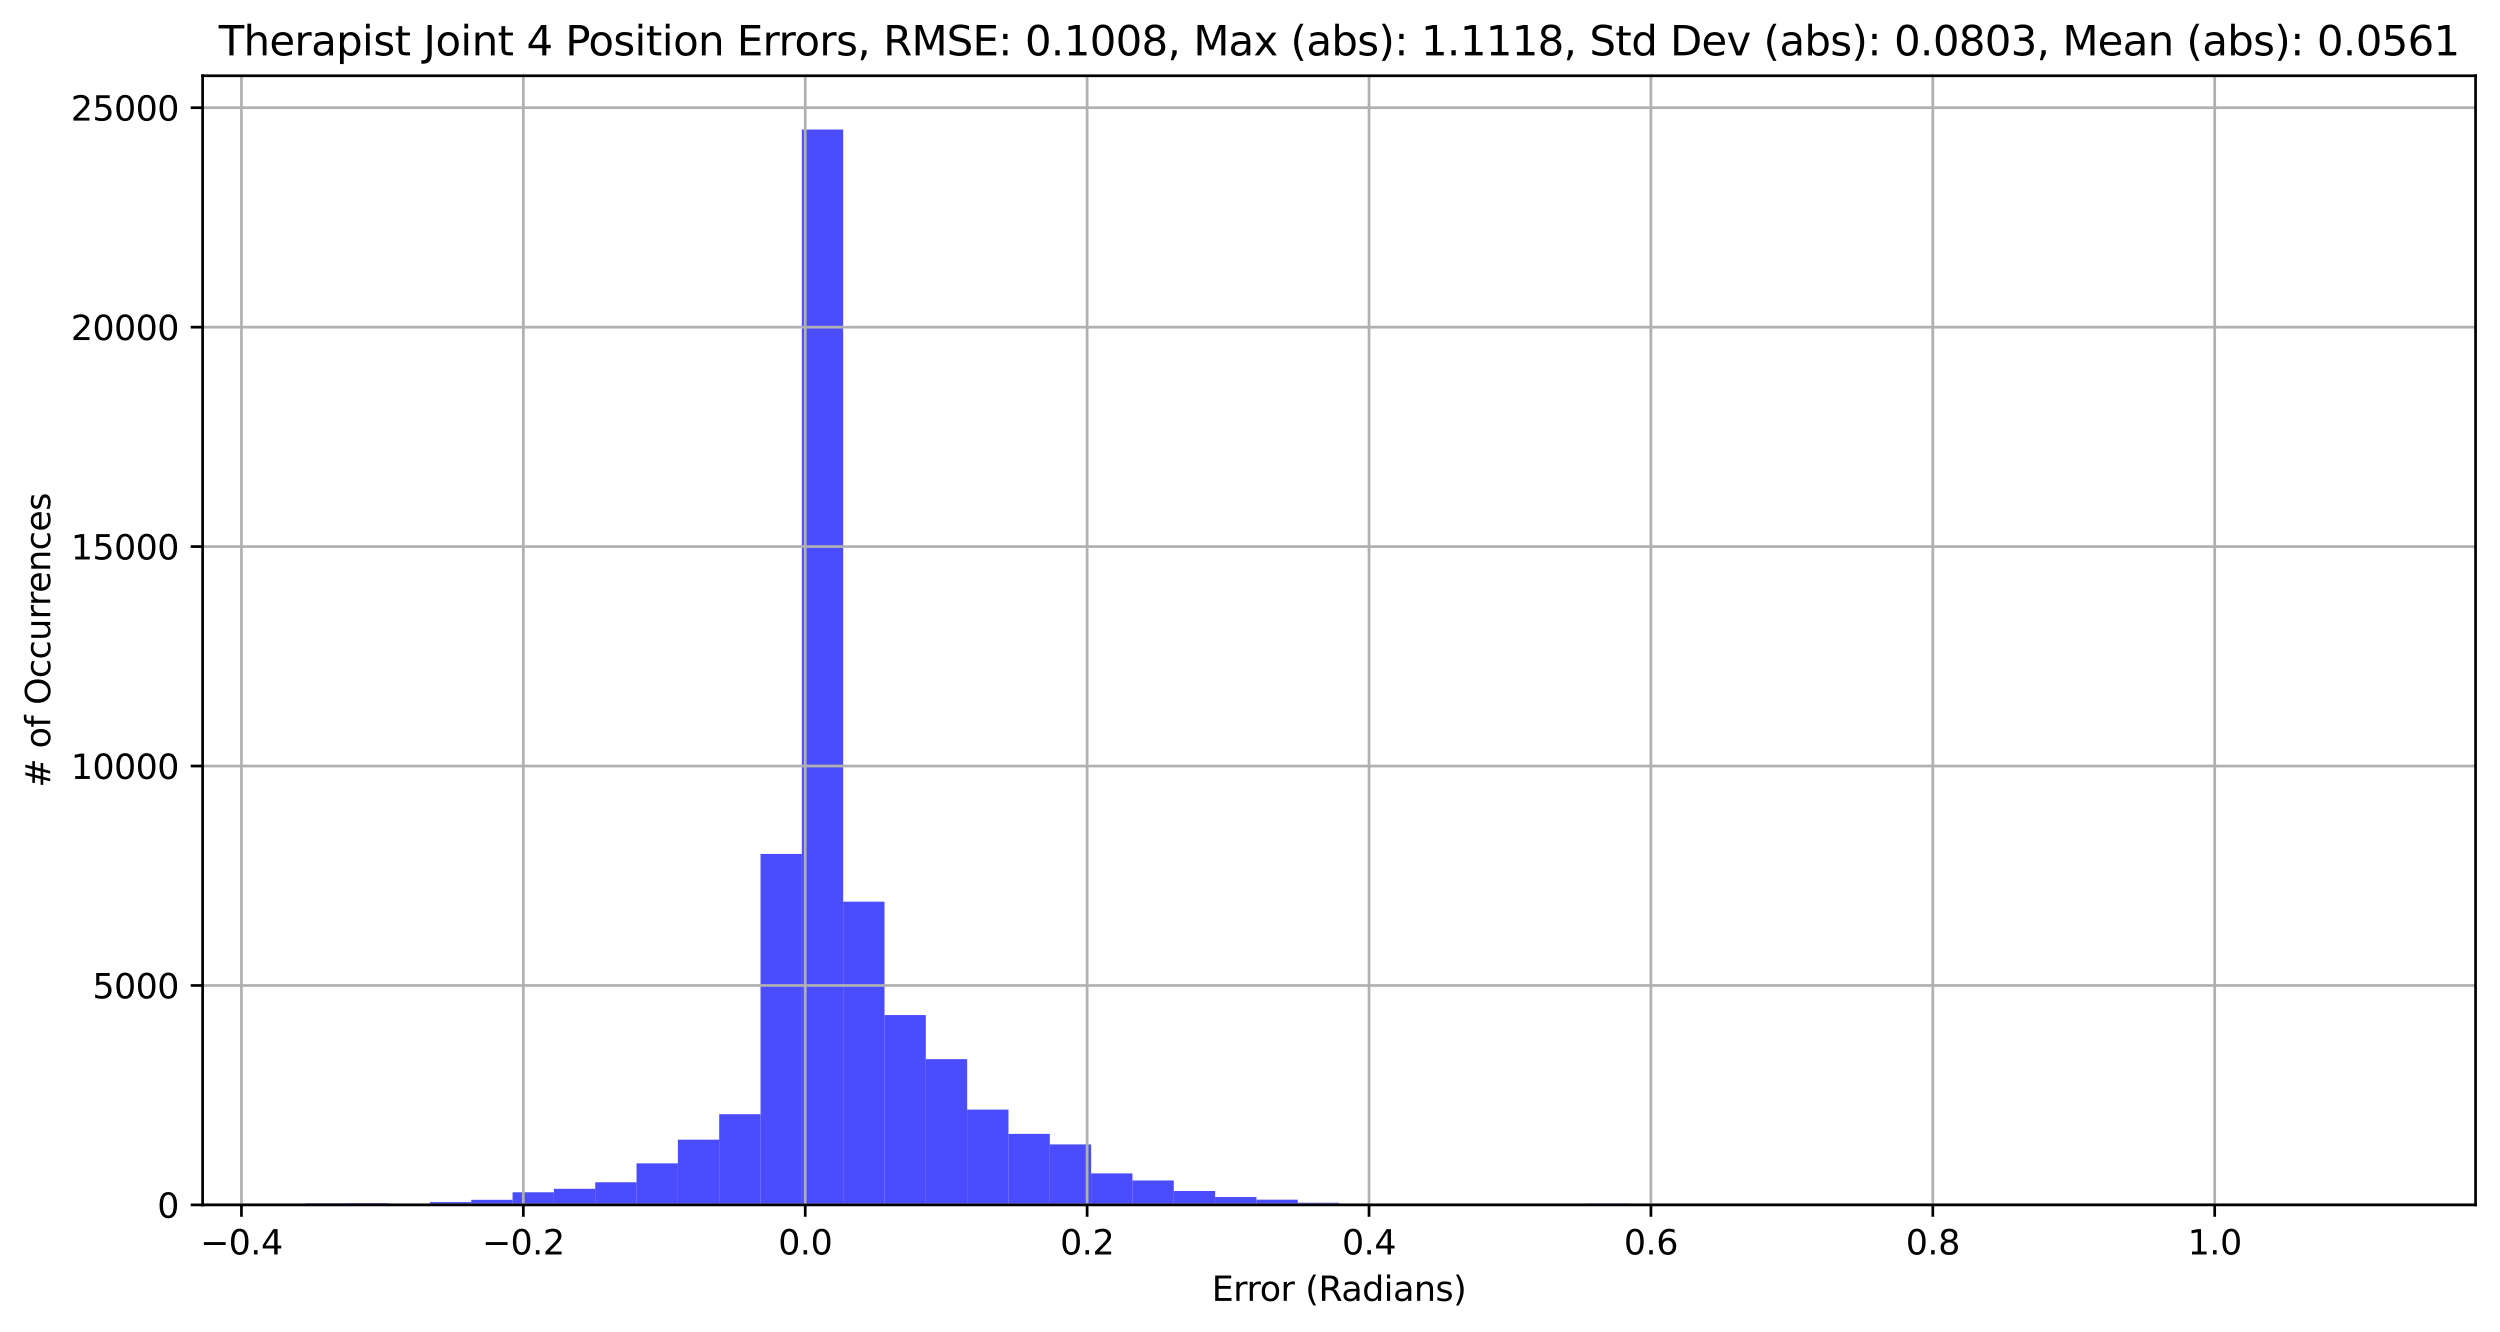 <?xml version="1.0" encoding="utf-8" standalone="no"?>
<!DOCTYPE svg PUBLIC "-//W3C//DTD SVG 1.1//EN"
  "http://www.w3.org/Graphics/SVG/1.1/DTD/svg11.dtd">
<svg xmlns:xlink="http://www.w3.org/1999/xlink" width="736.491pt" height="392.514pt" viewBox="0 0 736.491 392.514" xmlns="http://www.w3.org/2000/svg" version="1.1">
 <defs>
  <style type="text/css">*{stroke-linejoin: round; stroke-linecap: butt}</style>
 </defs>
 <g id="figure_1">
  <g id="patch_1">
   <path d="M 0 392.514 
L 736.491 392.514 
L 736.491 0 
L 0 0 
L 0 392.514 
z
" style="fill: none"/>
  </g>
  <g id="axes_1">
   <g id="patch_2">
    <path d="M 59.691 354.958 
L 729.291 354.958 
L 729.291 22.318 
L 59.691 22.318 
L 59.691 354.958 
z
" style="fill: none"/>
   </g>
   <g id="patch_3">
    <path d="M 90.127 354.958 
L 102.302 354.958 
L 102.302 354.467 
L 90.127 354.467 
z
" clip-path="url(#pf0b880767b)" style="fill: #0000ff; opacity: 0.7"/>
   </g>
   <g id="patch_4">
    <path d="M 102.302 354.958 
L 114.476 354.958 
L 114.476 354.402 
L 102.302 354.402 
z
" clip-path="url(#pf0b880767b)" style="fill: #0000ff; opacity: 0.7"/>
   </g>
   <g id="patch_5">
    <path d="M 114.476 354.958 
L 126.651 354.958 
L 126.651 354.725 
L 114.476 354.725 
z
" clip-path="url(#pf0b880767b)" style="fill: #0000ff; opacity: 0.7"/>
   </g>
   <g id="patch_6">
    <path d="M 126.651 354.958 
L 138.825 354.958 
L 138.825 354.118 
L 126.651 354.118 
z
" clip-path="url(#pf0b880767b)" style="fill: #0000ff; opacity: 0.7"/>
   </g>
   <g id="patch_7">
    <path d="M 138.825 354.958 
L 151 354.958 
L 151 353.458 
L 138.825 353.458 
z
" clip-path="url(#pf0b880767b)" style="fill: #0000ff; opacity: 0.7"/>
   </g>
   <g id="patch_8">
    <path d="M 151 354.958 
L 163.174 354.958 
L 163.174 351.235 
L 151 351.235 
z
" clip-path="url(#pf0b880767b)" style="fill: #0000ff; opacity: 0.7"/>
   </g>
   <g id="patch_9">
    <path d="M 163.174 354.958 
L 175.349 354.958 
L 175.349 350.226 
L 163.174 350.226 
z
" clip-path="url(#pf0b880767b)" style="fill: #0000ff; opacity: 0.7"/>
   </g>
   <g id="patch_10">
    <path d="M 175.349 354.958 
L 187.523 354.958 
L 187.523 348.287 
L 175.349 348.287 
z
" clip-path="url(#pf0b880767b)" style="fill: #0000ff; opacity: 0.7"/>
   </g>
   <g id="patch_11">
    <path d="M 187.523 354.958 
L 199.698 354.958 
L 199.698 342.714 
L 187.523 342.714 
z
" clip-path="url(#pf0b880767b)" style="fill: #0000ff; opacity: 0.7"/>
   </g>
   <g id="patch_12">
    <path d="M 199.698 354.958 
L 211.872 354.958 
L 211.872 335.733 
L 199.698 335.733 
z
" clip-path="url(#pf0b880767b)" style="fill: #0000ff; opacity: 0.7"/>
   </g>
   <g id="patch_13">
    <path d="M 211.872 354.958 
L 224.047 354.958 
L 224.047 328.247 
L 211.872 328.247 
z
" clip-path="url(#pf0b880767b)" style="fill: #0000ff; opacity: 0.7"/>
   </g>
   <g id="patch_14">
    <path d="M 224.047 354.958 
L 236.222 354.958 
L 236.222 251.565 
L 224.047 251.565 
z
" clip-path="url(#pf0b880767b)" style="fill: #0000ff; opacity: 0.7"/>
   </g>
   <g id="patch_15">
    <path d="M 236.222 354.958 
L 248.396 354.958 
L 248.396 38.158 
L 236.222 38.158 
z
" clip-path="url(#pf0b880767b)" style="fill: #0000ff; opacity: 0.7"/>
   </g>
   <g id="patch_16">
    <path d="M 248.396 354.958 
L 260.571 354.958 
L 260.571 265.619 
L 248.396 265.619 
z
" clip-path="url(#pf0b880767b)" style="fill: #0000ff; opacity: 0.7"/>
   </g>
   <g id="patch_17">
    <path d="M 260.571 354.958 
L 272.745 354.958 
L 272.745 299.04 
L 260.571 299.04 
z
" clip-path="url(#pf0b880767b)" style="fill: #0000ff; opacity: 0.7"/>
   </g>
   <g id="patch_18">
    <path d="M 272.745 354.958 
L 284.92 354.958 
L 284.92 312.021 
L 272.745 312.021 
z
" clip-path="url(#pf0b880767b)" style="fill: #0000ff; opacity: 0.7"/>
   </g>
   <g id="patch_19">
    <path d="M 284.92 354.958 
L 297.094 354.958 
L 297.094 326.876 
L 284.92 326.876 
z
" clip-path="url(#pf0b880767b)" style="fill: #0000ff; opacity: 0.7"/>
   </g>
   <g id="patch_20">
    <path d="M 297.094 354.958 
L 309.269 354.958 
L 309.269 334.026 
L 297.094 334.026 
z
" clip-path="url(#pf0b880767b)" style="fill: #0000ff; opacity: 0.7"/>
   </g>
   <g id="patch_21">
    <path d="M 309.269 354.958 
L 321.443 354.958 
L 321.443 337.129 
L 309.269 337.129 
z
" clip-path="url(#pf0b880767b)" style="fill: #0000ff; opacity: 0.7"/>
   </g>
   <g id="patch_22">
    <path d="M 321.443 354.958 
L 333.618 354.958 
L 333.618 345.675 
L 321.443 345.675 
z
" clip-path="url(#pf0b880767b)" style="fill: #0000ff; opacity: 0.7"/>
   </g>
   <g id="patch_23">
    <path d="M 333.618 354.958 
L 345.792 354.958 
L 345.792 347.757 
L 333.618 347.757 
z
" clip-path="url(#pf0b880767b)" style="fill: #0000ff; opacity: 0.7"/>
   </g>
   <g id="patch_24">
    <path d="M 345.792 354.958 
L 357.967 354.958 
L 357.967 350.86 
L 345.792 350.86 
z
" clip-path="url(#pf0b880767b)" style="fill: #0000ff; opacity: 0.7"/>
   </g>
   <g id="patch_25">
    <path d="M 357.967 354.958 
L 370.142 354.958 
L 370.142 352.644 
L 357.967 352.644 
z
" clip-path="url(#pf0b880767b)" style="fill: #0000ff; opacity: 0.7"/>
   </g>
   <g id="patch_26">
    <path d="M 370.142 354.958 
L 382.316 354.958 
L 382.316 353.42 
L 370.142 353.42 
z
" clip-path="url(#pf0b880767b)" style="fill: #0000ff; opacity: 0.7"/>
   </g>
   <g id="patch_27">
    <path d="M 382.316 354.958 
L 394.491 354.958 
L 394.491 354.325 
L 382.316 354.325 
z
" clip-path="url(#pf0b880767b)" style="fill: #0000ff; opacity: 0.7"/>
   </g>
   <g id="patch_28">
    <path d="M 394.491 354.958 
L 406.665 354.958 
L 406.665 354.712 
L 394.491 354.712 
z
" clip-path="url(#pf0b880767b)" style="fill: #0000ff; opacity: 0.7"/>
   </g>
   <g id="patch_29">
    <path d="M 406.665 354.958 
L 418.84 354.958 
L 418.84 354.725 
L 406.665 354.725 
z
" clip-path="url(#pf0b880767b)" style="fill: #0000ff; opacity: 0.7"/>
   </g>
   <g id="patch_30">
    <path d="M 418.84 354.958 
L 431.014 354.958 
L 431.014 354.751 
L 418.84 354.751 
z
" clip-path="url(#pf0b880767b)" style="fill: #0000ff; opacity: 0.7"/>
   </g>
   <g id="patch_31">
    <path d="M 431.014 354.958 
L 443.189 354.958 
L 443.189 354.738 
L 431.014 354.738 
z
" clip-path="url(#pf0b880767b)" style="fill: #0000ff; opacity: 0.7"/>
   </g>
   <g id="patch_32">
    <path d="M 443.189 354.958 
L 455.363 354.958 
L 455.363 354.738 
L 443.189 354.738 
z
" clip-path="url(#pf0b880767b)" style="fill: #0000ff; opacity: 0.7"/>
   </g>
   <g id="patch_33">
    <path d="M 455.363 354.958 
L 467.538 354.958 
L 467.538 354.803 
L 455.363 354.803 
z
" clip-path="url(#pf0b880767b)" style="fill: #0000ff; opacity: 0.7"/>
   </g>
   <g id="patch_34">
    <path d="M 467.538 354.958 
L 479.712 354.958 
L 479.712 354.57 
L 467.538 354.57 
z
" clip-path="url(#pf0b880767b)" style="fill: #0000ff; opacity: 0.7"/>
   </g>
   <g id="patch_35">
    <path d="M 479.712 354.958 
L 491.887 354.958 
L 491.887 354.829 
L 479.712 354.829 
z
" clip-path="url(#pf0b880767b)" style="fill: #0000ff; opacity: 0.7"/>
   </g>
   <g id="patch_36">
    <path d="M 491.887 354.958 
L 504.062 354.958 
L 504.062 354.829 
L 491.887 354.829 
z
" clip-path="url(#pf0b880767b)" style="fill: #0000ff; opacity: 0.7"/>
   </g>
   <g id="patch_37">
    <path d="M 504.062 354.958 
L 516.236 354.958 
L 516.236 354.842 
L 504.062 354.842 
z
" clip-path="url(#pf0b880767b)" style="fill: #0000ff; opacity: 0.7"/>
   </g>
   <g id="patch_38">
    <path d="M 516.236 354.958 
L 528.411 354.958 
L 528.411 354.829 
L 516.236 354.829 
z
" clip-path="url(#pf0b880767b)" style="fill: #0000ff; opacity: 0.7"/>
   </g>
   <g id="patch_39">
    <path d="M 528.411 354.958 
L 540.585 354.958 
L 540.585 354.7 
L 528.411 354.7 
z
" clip-path="url(#pf0b880767b)" style="fill: #0000ff; opacity: 0.7"/>
   </g>
   <g id="patch_40">
    <path d="M 540.585 354.958 
L 552.76 354.958 
L 552.76 354.777 
L 540.585 354.777 
z
" clip-path="url(#pf0b880767b)" style="fill: #0000ff; opacity: 0.7"/>
   </g>
   <g id="patch_41">
    <path d="M 552.76 354.958 
L 564.934 354.958 
L 564.934 354.855 
L 552.76 354.855 
z
" clip-path="url(#pf0b880767b)" style="fill: #0000ff; opacity: 0.7"/>
   </g>
   <g id="patch_42">
    <path d="M 564.934 354.958 
L 577.109 354.958 
L 577.109 354.79 
L 564.934 354.79 
z
" clip-path="url(#pf0b880767b)" style="fill: #0000ff; opacity: 0.7"/>
   </g>
   <g id="patch_43">
    <path d="M 577.109 354.958 
L 589.283 354.958 
L 589.283 354.842 
L 577.109 354.842 
z
" clip-path="url(#pf0b880767b)" style="fill: #0000ff; opacity: 0.7"/>
   </g>
   <g id="patch_44">
    <path d="M 589.283 354.958 
L 601.458 354.958 
L 601.458 354.816 
L 589.283 354.816 
z
" clip-path="url(#pf0b880767b)" style="fill: #0000ff; opacity: 0.7"/>
   </g>
   <g id="patch_45">
    <path d="M 601.458 354.958 
L 613.632 354.958 
L 613.632 354.79 
L 601.458 354.79 
z
" clip-path="url(#pf0b880767b)" style="fill: #0000ff; opacity: 0.7"/>
   </g>
   <g id="patch_46">
    <path d="M 613.632 354.958 
L 625.807 354.958 
L 625.807 354.79 
L 613.632 354.79 
z
" clip-path="url(#pf0b880767b)" style="fill: #0000ff; opacity: 0.7"/>
   </g>
   <g id="patch_47">
    <path d="M 625.807 354.958 
L 637.982 354.958 
L 637.982 354.777 
L 625.807 354.777 
z
" clip-path="url(#pf0b880767b)" style="fill: #0000ff; opacity: 0.7"/>
   </g>
   <g id="patch_48">
    <path d="M 637.982 354.958 
L 650.156 354.958 
L 650.156 354.751 
L 637.982 354.751 
z
" clip-path="url(#pf0b880767b)" style="fill: #0000ff; opacity: 0.7"/>
   </g>
   <g id="patch_49">
    <path d="M 650.156 354.958 
L 662.331 354.958 
L 662.331 354.906 
L 650.156 354.906 
z
" clip-path="url(#pf0b880767b)" style="fill: #0000ff; opacity: 0.7"/>
   </g>
   <g id="patch_50">
    <path d="M 662.331 354.958 
L 674.505 354.958 
L 674.505 354.868 
L 662.331 354.868 
z
" clip-path="url(#pf0b880767b)" style="fill: #0000ff; opacity: 0.7"/>
   </g>
   <g id="patch_51">
    <path d="M 674.505 354.958 
L 686.68 354.958 
L 686.68 354.842 
L 674.505 354.842 
z
" clip-path="url(#pf0b880767b)" style="fill: #0000ff; opacity: 0.7"/>
   </g>
   <g id="patch_52">
    <path d="M 686.68 354.958 
L 698.854 354.958 
L 698.854 354.764 
L 686.68 354.764 
z
" clip-path="url(#pf0b880767b)" style="fill: #0000ff; opacity: 0.7"/>
   </g>
   <g id="matplotlib.axis_1">
    <g id="xtick_1">
     <g id="line2d_1">
      <path d="M 71.128 354.958 
L 71.128 22.318 
" clip-path="url(#pf0b880767b)" style="fill: none; stroke: #b0b0b0; stroke-width: 0.8; stroke-linecap: square"/>
     </g>
     <g id="line2d_2">
      <defs>
       <path id="m95556baf69" d="M 0 0 
L 0 3.5 
" style="stroke: #000000; stroke-width: 0.8"/>
      </defs>
      <g>
       <use xlink:href="#m95556baf69" x="71.128" y="354.958" style="stroke: #000000; stroke-width: 0.8"/>
      </g>
     </g>
     <g id="text_1">
      <!-- −0.4 -->
      <g transform="translate(58.986 369.557) scale(0.1 -0.1)">
       <defs>
        <path id="DejaVuSans-2212" d="M 678 2272 
L 4684 2272 
L 4684 1741 
L 678 1741 
L 678 2272 
z
" transform="scale(0.016)"/>
        <path id="DejaVuSans-30" d="M 2034 4250 
Q 1547 4250 1301 3770 
Q 1056 3291 1056 2328 
Q 1056 1369 1301 889 
Q 1547 409 2034 409 
Q 2525 409 2770 889 
Q 3016 1369 3016 2328 
Q 3016 3291 2770 3770 
Q 2525 4250 2034 4250 
z
M 2034 4750 
Q 2819 4750 3233 4129 
Q 3647 3509 3647 2328 
Q 3647 1150 3233 529 
Q 2819 -91 2034 -91 
Q 1250 -91 836 529 
Q 422 1150 422 2328 
Q 422 3509 836 4129 
Q 1250 4750 2034 4750 
z
" transform="scale(0.016)"/>
        <path id="DejaVuSans-2e" d="M 684 794 
L 1344 794 
L 1344 0 
L 684 0 
L 684 794 
z
" transform="scale(0.016)"/>
        <path id="DejaVuSans-34" d="M 2419 4116 
L 825 1625 
L 2419 1625 
L 2419 4116 
z
M 2253 4666 
L 3047 4666 
L 3047 1625 
L 3713 1625 
L 3713 1100 
L 3047 1100 
L 3047 0 
L 2419 0 
L 2419 1100 
L 313 1100 
L 313 1709 
L 2253 4666 
z
" transform="scale(0.016)"/>
       </defs>
       <use xlink:href="#DejaVuSans-2212"/>
       <use xlink:href="#DejaVuSans-30" transform="translate(83.789 0)"/>
       <use xlink:href="#DejaVuSans-2e" transform="translate(147.412 0)"/>
       <use xlink:href="#DejaVuSans-34" transform="translate(179.199 0)"/>
      </g>
     </g>
    </g>
    <g id="xtick_2">
     <g id="line2d_3">
      <path d="M 154.173 354.958 
L 154.173 22.318 
" clip-path="url(#pf0b880767b)" style="fill: none; stroke: #b0b0b0; stroke-width: 0.8; stroke-linecap: square"/>
     </g>
     <g id="line2d_4">
      <g>
       <use xlink:href="#m95556baf69" x="154.173" y="354.958" style="stroke: #000000; stroke-width: 0.8"/>
      </g>
     </g>
     <g id="text_2">
      <!-- −0.2 -->
      <g transform="translate(142.031 369.557) scale(0.1 -0.1)">
       <defs>
        <path id="DejaVuSans-32" d="M 1228 531 
L 3431 531 
L 3431 0 
L 469 0 
L 469 531 
Q 828 903 1448 1529 
Q 2069 2156 2228 2338 
Q 2531 2678 2651 2914 
Q 2772 3150 2772 3378 
Q 2772 3750 2511 3984 
Q 2250 4219 1831 4219 
Q 1534 4219 1204 4116 
Q 875 4013 500 3803 
L 500 4441 
Q 881 4594 1212 4672 
Q 1544 4750 1819 4750 
Q 2544 4750 2975 4387 
Q 3406 4025 3406 3419 
Q 3406 3131 3298 2873 
Q 3191 2616 2906 2266 
Q 2828 2175 2409 1742 
Q 1991 1309 1228 531 
z
" transform="scale(0.016)"/>
       </defs>
       <use xlink:href="#DejaVuSans-2212"/>
       <use xlink:href="#DejaVuSans-30" transform="translate(83.789 0)"/>
       <use xlink:href="#DejaVuSans-2e" transform="translate(147.412 0)"/>
       <use xlink:href="#DejaVuSans-32" transform="translate(179.199 0)"/>
      </g>
     </g>
    </g>
    <g id="xtick_3">
     <g id="line2d_5">
      <path d="M 237.218 354.958 
L 237.218 22.318 
" clip-path="url(#pf0b880767b)" style="fill: none; stroke: #b0b0b0; stroke-width: 0.8; stroke-linecap: square"/>
     </g>
     <g id="line2d_6">
      <g>
       <use xlink:href="#m95556baf69" x="237.218" y="354.958" style="stroke: #000000; stroke-width: 0.8"/>
      </g>
     </g>
     <g id="text_3">
      <!-- 0.0 -->
      <g transform="translate(229.266 369.557) scale(0.1 -0.1)">
       <use xlink:href="#DejaVuSans-30"/>
       <use xlink:href="#DejaVuSans-2e" transform="translate(63.623 0)"/>
       <use xlink:href="#DejaVuSans-30" transform="translate(95.41 0)"/>
      </g>
     </g>
    </g>
    <g id="xtick_4">
     <g id="line2d_7">
      <path d="M 320.262 354.958 
L 320.262 22.318 
" clip-path="url(#pf0b880767b)" style="fill: none; stroke: #b0b0b0; stroke-width: 0.8; stroke-linecap: square"/>
     </g>
     <g id="line2d_8">
      <g>
       <use xlink:href="#m95556baf69" x="320.262" y="354.958" style="stroke: #000000; stroke-width: 0.8"/>
      </g>
     </g>
     <g id="text_4">
      <!-- 0.2 -->
      <g transform="translate(312.311 369.557) scale(0.1 -0.1)">
       <use xlink:href="#DejaVuSans-30"/>
       <use xlink:href="#DejaVuSans-2e" transform="translate(63.623 0)"/>
       <use xlink:href="#DejaVuSans-32" transform="translate(95.41 0)"/>
      </g>
     </g>
    </g>
    <g id="xtick_5">
     <g id="line2d_9">
      <path d="M 403.307 354.958 
L 403.307 22.318 
" clip-path="url(#pf0b880767b)" style="fill: none; stroke: #b0b0b0; stroke-width: 0.8; stroke-linecap: square"/>
     </g>
     <g id="line2d_10">
      <g>
       <use xlink:href="#m95556baf69" x="403.307" y="354.958" style="stroke: #000000; stroke-width: 0.8"/>
      </g>
     </g>
     <g id="text_5">
      <!-- 0.4 -->
      <g transform="translate(395.356 369.557) scale(0.1 -0.1)">
       <use xlink:href="#DejaVuSans-30"/>
       <use xlink:href="#DejaVuSans-2e" transform="translate(63.623 0)"/>
       <use xlink:href="#DejaVuSans-34" transform="translate(95.41 0)"/>
      </g>
     </g>
    </g>
    <g id="xtick_6">
     <g id="line2d_11">
      <path d="M 486.352 354.958 
L 486.352 22.318 
" clip-path="url(#pf0b880767b)" style="fill: none; stroke: #b0b0b0; stroke-width: 0.8; stroke-linecap: square"/>
     </g>
     <g id="line2d_12">
      <g>
       <use xlink:href="#m95556baf69" x="486.352" y="354.958" style="stroke: #000000; stroke-width: 0.8"/>
      </g>
     </g>
     <g id="text_6">
      <!-- 0.6 -->
      <g transform="translate(478.401 369.557) scale(0.1 -0.1)">
       <defs>
        <path id="DejaVuSans-36" d="M 2113 2584 
Q 1688 2584 1439 2293 
Q 1191 2003 1191 1497 
Q 1191 994 1439 701 
Q 1688 409 2113 409 
Q 2538 409 2786 701 
Q 3034 994 3034 1497 
Q 3034 2003 2786 2293 
Q 2538 2584 2113 2584 
z
M 3366 4563 
L 3366 3988 
Q 3128 4100 2886 4159 
Q 2644 4219 2406 4219 
Q 1781 4219 1451 3797 
Q 1122 3375 1075 2522 
Q 1259 2794 1537 2939 
Q 1816 3084 2150 3084 
Q 2853 3084 3261 2657 
Q 3669 2231 3669 1497 
Q 3669 778 3244 343 
Q 2819 -91 2113 -91 
Q 1303 -91 875 529 
Q 447 1150 447 2328 
Q 447 3434 972 4092 
Q 1497 4750 2381 4750 
Q 2619 4750 2861 4703 
Q 3103 4656 3366 4563 
z
" transform="scale(0.016)"/>
       </defs>
       <use xlink:href="#DejaVuSans-30"/>
       <use xlink:href="#DejaVuSans-2e" transform="translate(63.623 0)"/>
       <use xlink:href="#DejaVuSans-36" transform="translate(95.41 0)"/>
      </g>
     </g>
    </g>
    <g id="xtick_7">
     <g id="line2d_13">
      <path d="M 569.397 354.958 
L 569.397 22.318 
" clip-path="url(#pf0b880767b)" style="fill: none; stroke: #b0b0b0; stroke-width: 0.8; stroke-linecap: square"/>
     </g>
     <g id="line2d_14">
      <g>
       <use xlink:href="#m95556baf69" x="569.397" y="354.958" style="stroke: #000000; stroke-width: 0.8"/>
      </g>
     </g>
     <g id="text_7">
      <!-- 0.8 -->
      <g transform="translate(561.446 369.557) scale(0.1 -0.1)">
       <defs>
        <path id="DejaVuSans-38" d="M 2034 2216 
Q 1584 2216 1326 1975 
Q 1069 1734 1069 1313 
Q 1069 891 1326 650 
Q 1584 409 2034 409 
Q 2484 409 2743 651 
Q 3003 894 3003 1313 
Q 3003 1734 2745 1975 
Q 2488 2216 2034 2216 
z
M 1403 2484 
Q 997 2584 770 2862 
Q 544 3141 544 3541 
Q 544 4100 942 4425 
Q 1341 4750 2034 4750 
Q 2731 4750 3128 4425 
Q 3525 4100 3525 3541 
Q 3525 3141 3298 2862 
Q 3072 2584 2669 2484 
Q 3125 2378 3379 2068 
Q 3634 1759 3634 1313 
Q 3634 634 3220 271 
Q 2806 -91 2034 -91 
Q 1263 -91 848 271 
Q 434 634 434 1313 
Q 434 1759 690 2068 
Q 947 2378 1403 2484 
z
M 1172 3481 
Q 1172 3119 1398 2916 
Q 1625 2713 2034 2713 
Q 2441 2713 2670 2916 
Q 2900 3119 2900 3481 
Q 2900 3844 2670 4047 
Q 2441 4250 2034 4250 
Q 1625 4250 1398 4047 
Q 1172 3844 1172 3481 
z
" transform="scale(0.016)"/>
       </defs>
       <use xlink:href="#DejaVuSans-30"/>
       <use xlink:href="#DejaVuSans-2e" transform="translate(63.623 0)"/>
       <use xlink:href="#DejaVuSans-38" transform="translate(95.41 0)"/>
      </g>
     </g>
    </g>
    <g id="xtick_8">
     <g id="line2d_15">
      <path d="M 652.442 354.958 
L 652.442 22.318 
" clip-path="url(#pf0b880767b)" style="fill: none; stroke: #b0b0b0; stroke-width: 0.8; stroke-linecap: square"/>
     </g>
     <g id="line2d_16">
      <g>
       <use xlink:href="#m95556baf69" x="652.442" y="354.958" style="stroke: #000000; stroke-width: 0.8"/>
      </g>
     </g>
     <g id="text_8">
      <!-- 1.0 -->
      <g transform="translate(644.491 369.557) scale(0.1 -0.1)">
       <defs>
        <path id="DejaVuSans-31" d="M 794 531 
L 1825 531 
L 1825 4091 
L 703 3866 
L 703 4441 
L 1819 4666 
L 2450 4666 
L 2450 531 
L 3481 531 
L 3481 0 
L 794 0 
L 794 531 
z
" transform="scale(0.016)"/>
       </defs>
       <use xlink:href="#DejaVuSans-31"/>
       <use xlink:href="#DejaVuSans-2e" transform="translate(63.623 0)"/>
       <use xlink:href="#DejaVuSans-30" transform="translate(95.41 0)"/>
      </g>
     </g>
    </g>
    <g id="text_9">
     <!-- Error (Radians) -->
     <g transform="translate(356.988 383.235) scale(0.1 -0.1)">
      <defs>
       <path id="DejaVuSans-45" d="M 628 4666 
L 3578 4666 
L 3578 4134 
L 1259 4134 
L 1259 2753 
L 3481 2753 
L 3481 2222 
L 1259 2222 
L 1259 531 
L 3634 531 
L 3634 0 
L 628 0 
L 628 4666 
z
" transform="scale(0.016)"/>
       <path id="DejaVuSans-72" d="M 2631 2963 
Q 2534 3019 2420 3045 
Q 2306 3072 2169 3072 
Q 1681 3072 1420 2755 
Q 1159 2438 1159 1844 
L 1159 0 
L 581 0 
L 581 3500 
L 1159 3500 
L 1159 2956 
Q 1341 3275 1631 3429 
Q 1922 3584 2338 3584 
Q 2397 3584 2469 3576 
Q 2541 3569 2628 3553 
L 2631 2963 
z
" transform="scale(0.016)"/>
       <path id="DejaVuSans-6f" d="M 1959 3097 
Q 1497 3097 1228 2736 
Q 959 2375 959 1747 
Q 959 1119 1226 758 
Q 1494 397 1959 397 
Q 2419 397 2687 759 
Q 2956 1122 2956 1747 
Q 2956 2369 2687 2733 
Q 2419 3097 1959 3097 
z
M 1959 3584 
Q 2709 3584 3137 3096 
Q 3566 2609 3566 1747 
Q 3566 888 3137 398 
Q 2709 -91 1959 -91 
Q 1206 -91 779 398 
Q 353 888 353 1747 
Q 353 2609 779 3096 
Q 1206 3584 1959 3584 
z
" transform="scale(0.016)"/>
       <path id="DejaVuSans-20" transform="scale(0.016)"/>
       <path id="DejaVuSans-28" d="M 1984 4856 
Q 1566 4138 1362 3434 
Q 1159 2731 1159 2009 
Q 1159 1288 1364 580 
Q 1569 -128 1984 -844 
L 1484 -844 
Q 1016 -109 783 600 
Q 550 1309 550 2009 
Q 550 2706 781 3412 
Q 1013 4119 1484 4856 
L 1984 4856 
z
" transform="scale(0.016)"/>
       <path id="DejaVuSans-52" d="M 2841 2188 
Q 3044 2119 3236 1894 
Q 3428 1669 3622 1275 
L 4263 0 
L 3584 0 
L 2988 1197 
Q 2756 1666 2539 1819 
Q 2322 1972 1947 1972 
L 1259 1972 
L 1259 0 
L 628 0 
L 628 4666 
L 2053 4666 
Q 2853 4666 3247 4331 
Q 3641 3997 3641 3322 
Q 3641 2881 3436 2590 
Q 3231 2300 2841 2188 
z
M 1259 4147 
L 1259 2491 
L 2053 2491 
Q 2509 2491 2742 2702 
Q 2975 2913 2975 3322 
Q 2975 3731 2742 3939 
Q 2509 4147 2053 4147 
L 1259 4147 
z
" transform="scale(0.016)"/>
       <path id="DejaVuSans-61" d="M 2194 1759 
Q 1497 1759 1228 1600 
Q 959 1441 959 1056 
Q 959 750 1161 570 
Q 1363 391 1709 391 
Q 2188 391 2477 730 
Q 2766 1069 2766 1631 
L 2766 1759 
L 2194 1759 
z
M 3341 1997 
L 3341 0 
L 2766 0 
L 2766 531 
Q 2569 213 2275 61 
Q 1981 -91 1556 -91 
Q 1019 -91 701 211 
Q 384 513 384 1019 
Q 384 1609 779 1909 
Q 1175 2209 1959 2209 
L 2766 2209 
L 2766 2266 
Q 2766 2663 2505 2880 
Q 2244 3097 1772 3097 
Q 1472 3097 1187 3025 
Q 903 2953 641 2809 
L 641 3341 
Q 956 3463 1253 3523 
Q 1550 3584 1831 3584 
Q 2591 3584 2966 3190 
Q 3341 2797 3341 1997 
z
" transform="scale(0.016)"/>
       <path id="DejaVuSans-64" d="M 2906 2969 
L 2906 4863 
L 3481 4863 
L 3481 0 
L 2906 0 
L 2906 525 
Q 2725 213 2448 61 
Q 2172 -91 1784 -91 
Q 1150 -91 751 415 
Q 353 922 353 1747 
Q 353 2572 751 3078 
Q 1150 3584 1784 3584 
Q 2172 3584 2448 3432 
Q 2725 3281 2906 2969 
z
M 947 1747 
Q 947 1113 1208 752 
Q 1469 391 1925 391 
Q 2381 391 2643 752 
Q 2906 1113 2906 1747 
Q 2906 2381 2643 2742 
Q 2381 3103 1925 3103 
Q 1469 3103 1208 2742 
Q 947 2381 947 1747 
z
" transform="scale(0.016)"/>
       <path id="DejaVuSans-69" d="M 603 3500 
L 1178 3500 
L 1178 0 
L 603 0 
L 603 3500 
z
M 603 4863 
L 1178 4863 
L 1178 4134 
L 603 4134 
L 603 4863 
z
" transform="scale(0.016)"/>
       <path id="DejaVuSans-6e" d="M 3513 2113 
L 3513 0 
L 2938 0 
L 2938 2094 
Q 2938 2591 2744 2837 
Q 2550 3084 2163 3084 
Q 1697 3084 1428 2787 
Q 1159 2491 1159 1978 
L 1159 0 
L 581 0 
L 581 3500 
L 1159 3500 
L 1159 2956 
Q 1366 3272 1645 3428 
Q 1925 3584 2291 3584 
Q 2894 3584 3203 3211 
Q 3513 2838 3513 2113 
z
" transform="scale(0.016)"/>
       <path id="DejaVuSans-73" d="M 2834 3397 
L 2834 2853 
Q 2591 2978 2328 3040 
Q 2066 3103 1784 3103 
Q 1356 3103 1142 2972 
Q 928 2841 928 2578 
Q 928 2378 1081 2264 
Q 1234 2150 1697 2047 
L 1894 2003 
Q 2506 1872 2764 1633 
Q 3022 1394 3022 966 
Q 3022 478 2636 193 
Q 2250 -91 1575 -91 
Q 1294 -91 989 -36 
Q 684 19 347 128 
L 347 722 
Q 666 556 975 473 
Q 1284 391 1588 391 
Q 1994 391 2212 530 
Q 2431 669 2431 922 
Q 2431 1156 2273 1281 
Q 2116 1406 1581 1522 
L 1381 1569 
Q 847 1681 609 1914 
Q 372 2147 372 2553 
Q 372 3047 722 3315 
Q 1072 3584 1716 3584 
Q 2034 3584 2315 3537 
Q 2597 3491 2834 3397 
z
" transform="scale(0.016)"/>
       <path id="DejaVuSans-29" d="M 513 4856 
L 1013 4856 
Q 1481 4119 1714 3412 
Q 1947 2706 1947 2009 
Q 1947 1309 1714 600 
Q 1481 -109 1013 -844 
L 513 -844 
Q 928 -128 1133 580 
Q 1338 1288 1338 2009 
Q 1338 2731 1133 3434 
Q 928 4138 513 4856 
z
" transform="scale(0.016)"/>
      </defs>
      <use xlink:href="#DejaVuSans-45"/>
      <use xlink:href="#DejaVuSans-72" transform="translate(63.184 0)"/>
      <use xlink:href="#DejaVuSans-72" transform="translate(102.547 0)"/>
      <use xlink:href="#DejaVuSans-6f" transform="translate(141.41 0)"/>
      <use xlink:href="#DejaVuSans-72" transform="translate(202.592 0)"/>
      <use xlink:href="#DejaVuSans-20" transform="translate(243.705 0)"/>
      <use xlink:href="#DejaVuSans-28" transform="translate(275.492 0)"/>
      <use xlink:href="#DejaVuSans-52" transform="translate(314.506 0)"/>
      <use xlink:href="#DejaVuSans-61" transform="translate(381.738 0)"/>
      <use xlink:href="#DejaVuSans-64" transform="translate(443.018 0)"/>
      <use xlink:href="#DejaVuSans-69" transform="translate(506.494 0)"/>
      <use xlink:href="#DejaVuSans-61" transform="translate(534.277 0)"/>
      <use xlink:href="#DejaVuSans-6e" transform="translate(595.557 0)"/>
      <use xlink:href="#DejaVuSans-73" transform="translate(658.936 0)"/>
      <use xlink:href="#DejaVuSans-29" transform="translate(711.035 0)"/>
     </g>
    </g>
   </g>
   <g id="matplotlib.axis_2">
    <g id="ytick_1">
     <g id="line2d_17">
      <path d="M 59.691 354.958 
L 729.291 354.958 
" clip-path="url(#pf0b880767b)" style="fill: none; stroke: #b0b0b0; stroke-width: 0.8; stroke-linecap: square"/>
     </g>
     <g id="line2d_18">
      <defs>
       <path id="md7d0532556" d="M 0 0 
L -3.5 0 
" style="stroke: #000000; stroke-width: 0.8"/>
      </defs>
      <g>
       <use xlink:href="#md7d0532556" x="59.691" y="354.958" style="stroke: #000000; stroke-width: 0.8"/>
      </g>
     </g>
     <g id="text_10">
      <!-- 0 -->
      <g transform="translate(46.328 358.757) scale(0.1 -0.1)">
       <use xlink:href="#DejaVuSans-30"/>
      </g>
     </g>
    </g>
    <g id="ytick_2">
     <g id="line2d_19">
      <path d="M 59.691 290.313 
L 729.291 290.313 
" clip-path="url(#pf0b880767b)" style="fill: none; stroke: #b0b0b0; stroke-width: 0.8; stroke-linecap: square"/>
     </g>
     <g id="line2d_20">
      <g>
       <use xlink:href="#md7d0532556" x="59.691" y="290.313" style="stroke: #000000; stroke-width: 0.8"/>
      </g>
     </g>
     <g id="text_11">
      <!-- 5000 -->
      <g transform="translate(27.241 294.112) scale(0.1 -0.1)">
       <defs>
        <path id="DejaVuSans-35" d="M 691 4666 
L 3169 4666 
L 3169 4134 
L 1269 4134 
L 1269 2991 
Q 1406 3038 1543 3061 
Q 1681 3084 1819 3084 
Q 2600 3084 3056 2656 
Q 3513 2228 3513 1497 
Q 3513 744 3044 326 
Q 2575 -91 1722 -91 
Q 1428 -91 1123 -41 
Q 819 9 494 109 
L 494 744 
Q 775 591 1075 516 
Q 1375 441 1709 441 
Q 2250 441 2565 725 
Q 2881 1009 2881 1497 
Q 2881 1984 2565 2268 
Q 2250 2553 1709 2553 
Q 1456 2553 1204 2497 
Q 953 2441 691 2322 
L 691 4666 
z
" transform="scale(0.016)"/>
       </defs>
       <use xlink:href="#DejaVuSans-35"/>
       <use xlink:href="#DejaVuSans-30" transform="translate(63.623 0)"/>
       <use xlink:href="#DejaVuSans-30" transform="translate(127.246 0)"/>
       <use xlink:href="#DejaVuSans-30" transform="translate(190.869 0)"/>
      </g>
     </g>
    </g>
    <g id="ytick_3">
     <g id="line2d_21">
      <path d="M 59.691 225.668 
L 729.291 225.668 
" clip-path="url(#pf0b880767b)" style="fill: none; stroke: #b0b0b0; stroke-width: 0.8; stroke-linecap: square"/>
     </g>
     <g id="line2d_22">
      <g>
       <use xlink:href="#md7d0532556" x="59.691" y="225.668" style="stroke: #000000; stroke-width: 0.8"/>
      </g>
     </g>
     <g id="text_12">
      <!-- 10000 -->
      <g transform="translate(20.878 229.467) scale(0.1 -0.1)">
       <use xlink:href="#DejaVuSans-31"/>
       <use xlink:href="#DejaVuSans-30" transform="translate(63.623 0)"/>
       <use xlink:href="#DejaVuSans-30" transform="translate(127.246 0)"/>
       <use xlink:href="#DejaVuSans-30" transform="translate(190.869 0)"/>
       <use xlink:href="#DejaVuSans-30" transform="translate(254.492 0)"/>
      </g>
     </g>
    </g>
    <g id="ytick_4">
     <g id="line2d_23">
      <path d="M 59.691 161.023 
L 729.291 161.023 
" clip-path="url(#pf0b880767b)" style="fill: none; stroke: #b0b0b0; stroke-width: 0.8; stroke-linecap: square"/>
     </g>
     <g id="line2d_24">
      <g>
       <use xlink:href="#md7d0532556" x="59.691" y="161.023" style="stroke: #000000; stroke-width: 0.8"/>
      </g>
     </g>
     <g id="text_13">
      <!-- 15000 -->
      <g transform="translate(20.878 164.822) scale(0.1 -0.1)">
       <use xlink:href="#DejaVuSans-31"/>
       <use xlink:href="#DejaVuSans-35" transform="translate(63.623 0)"/>
       <use xlink:href="#DejaVuSans-30" transform="translate(127.246 0)"/>
       <use xlink:href="#DejaVuSans-30" transform="translate(190.869 0)"/>
       <use xlink:href="#DejaVuSans-30" transform="translate(254.492 0)"/>
      </g>
     </g>
    </g>
    <g id="ytick_5">
     <g id="line2d_25">
      <path d="M 59.691 96.378 
L 729.291 96.378 
" clip-path="url(#pf0b880767b)" style="fill: none; stroke: #b0b0b0; stroke-width: 0.8; stroke-linecap: square"/>
     </g>
     <g id="line2d_26">
      <g>
       <use xlink:href="#md7d0532556" x="59.691" y="96.378" style="stroke: #000000; stroke-width: 0.8"/>
      </g>
     </g>
     <g id="text_14">
      <!-- 20000 -->
      <g transform="translate(20.878 100.177) scale(0.1 -0.1)">
       <use xlink:href="#DejaVuSans-32"/>
       <use xlink:href="#DejaVuSans-30" transform="translate(63.623 0)"/>
       <use xlink:href="#DejaVuSans-30" transform="translate(127.246 0)"/>
       <use xlink:href="#DejaVuSans-30" transform="translate(190.869 0)"/>
       <use xlink:href="#DejaVuSans-30" transform="translate(254.492 0)"/>
      </g>
     </g>
    </g>
    <g id="ytick_6">
     <g id="line2d_27">
      <path d="M 59.691 31.732 
L 729.291 31.732 
" clip-path="url(#pf0b880767b)" style="fill: none; stroke: #b0b0b0; stroke-width: 0.8; stroke-linecap: square"/>
     </g>
     <g id="line2d_28">
      <g>
       <use xlink:href="#md7d0532556" x="59.691" y="31.732" style="stroke: #000000; stroke-width: 0.8"/>
      </g>
     </g>
     <g id="text_15">
      <!-- 25000 -->
      <g transform="translate(20.878 35.532) scale(0.1 -0.1)">
       <use xlink:href="#DejaVuSans-32"/>
       <use xlink:href="#DejaVuSans-35" transform="translate(63.623 0)"/>
       <use xlink:href="#DejaVuSans-30" transform="translate(127.246 0)"/>
       <use xlink:href="#DejaVuSans-30" transform="translate(190.869 0)"/>
       <use xlink:href="#DejaVuSans-30" transform="translate(254.492 0)"/>
      </g>
     </g>
    </g>
    <g id="text_16">
     <!-- # of Occurrences -->
     <g transform="translate(14.798 232.015) rotate(-90) scale(0.1 -0.1)">
      <defs>
       <path id="DejaVuSans-23" d="M 3272 2816 
L 2363 2816 
L 2100 1772 
L 3016 1772 
L 3272 2816 
z
M 2803 4594 
L 2478 3297 
L 3391 3297 
L 3719 4594 
L 4219 4594 
L 3897 3297 
L 4872 3297 
L 4872 2816 
L 3775 2816 
L 3519 1772 
L 4513 1772 
L 4513 1294 
L 3397 1294 
L 3072 0 
L 2572 0 
L 2894 1294 
L 1978 1294 
L 1656 0 
L 1153 0 
L 1478 1294 
L 494 1294 
L 494 1772 
L 1594 1772 
L 1856 2816 
L 850 2816 
L 850 3297 
L 1978 3297 
L 2297 4594 
L 2803 4594 
z
" transform="scale(0.016)"/>
       <path id="DejaVuSans-66" d="M 2375 4863 
L 2375 4384 
L 1825 4384 
Q 1516 4384 1395 4259 
Q 1275 4134 1275 3809 
L 1275 3500 
L 2222 3500 
L 2222 3053 
L 1275 3053 
L 1275 0 
L 697 0 
L 697 3053 
L 147 3053 
L 147 3500 
L 697 3500 
L 697 3744 
Q 697 4328 969 4595 
Q 1241 4863 1831 4863 
L 2375 4863 
z
" transform="scale(0.016)"/>
       <path id="DejaVuSans-4f" d="M 2522 4238 
Q 1834 4238 1429 3725 
Q 1025 3213 1025 2328 
Q 1025 1447 1429 934 
Q 1834 422 2522 422 
Q 3209 422 3611 934 
Q 4013 1447 4013 2328 
Q 4013 3213 3611 3725 
Q 3209 4238 2522 4238 
z
M 2522 4750 
Q 3503 4750 4090 4092 
Q 4678 3434 4678 2328 
Q 4678 1225 4090 567 
Q 3503 -91 2522 -91 
Q 1538 -91 948 565 
Q 359 1222 359 2328 
Q 359 3434 948 4092 
Q 1538 4750 2522 4750 
z
" transform="scale(0.016)"/>
       <path id="DejaVuSans-63" d="M 3122 3366 
L 3122 2828 
Q 2878 2963 2633 3030 
Q 2388 3097 2138 3097 
Q 1578 3097 1268 2742 
Q 959 2388 959 1747 
Q 959 1106 1268 751 
Q 1578 397 2138 397 
Q 2388 397 2633 464 
Q 2878 531 3122 666 
L 3122 134 
Q 2881 22 2623 -34 
Q 2366 -91 2075 -91 
Q 1284 -91 818 406 
Q 353 903 353 1747 
Q 353 2603 823 3093 
Q 1294 3584 2113 3584 
Q 2378 3584 2631 3529 
Q 2884 3475 3122 3366 
z
" transform="scale(0.016)"/>
       <path id="DejaVuSans-75" d="M 544 1381 
L 544 3500 
L 1119 3500 
L 1119 1403 
Q 1119 906 1312 657 
Q 1506 409 1894 409 
Q 2359 409 2629 706 
Q 2900 1003 2900 1516 
L 2900 3500 
L 3475 3500 
L 3475 0 
L 2900 0 
L 2900 538 
Q 2691 219 2414 64 
Q 2138 -91 1772 -91 
Q 1169 -91 856 284 
Q 544 659 544 1381 
z
M 1991 3584 
L 1991 3584 
z
" transform="scale(0.016)"/>
       <path id="DejaVuSans-65" d="M 3597 1894 
L 3597 1613 
L 953 1613 
Q 991 1019 1311 708 
Q 1631 397 2203 397 
Q 2534 397 2845 478 
Q 3156 559 3463 722 
L 3463 178 
Q 3153 47 2828 -22 
Q 2503 -91 2169 -91 
Q 1331 -91 842 396 
Q 353 884 353 1716 
Q 353 2575 817 3079 
Q 1281 3584 2069 3584 
Q 2775 3584 3186 3129 
Q 3597 2675 3597 1894 
z
M 3022 2063 
Q 3016 2534 2758 2815 
Q 2500 3097 2075 3097 
Q 1594 3097 1305 2825 
Q 1016 2553 972 2059 
L 3022 2063 
z
" transform="scale(0.016)"/>
      </defs>
      <use xlink:href="#DejaVuSans-23"/>
      <use xlink:href="#DejaVuSans-20" transform="translate(83.789 0)"/>
      <use xlink:href="#DejaVuSans-6f" transform="translate(115.576 0)"/>
      <use xlink:href="#DejaVuSans-66" transform="translate(176.758 0)"/>
      <use xlink:href="#DejaVuSans-20" transform="translate(211.963 0)"/>
      <use xlink:href="#DejaVuSans-4f" transform="translate(243.75 0)"/>
      <use xlink:href="#DejaVuSans-63" transform="translate(322.461 0)"/>
      <use xlink:href="#DejaVuSans-63" transform="translate(377.441 0)"/>
      <use xlink:href="#DejaVuSans-75" transform="translate(432.422 0)"/>
      <use xlink:href="#DejaVuSans-72" transform="translate(495.801 0)"/>
      <use xlink:href="#DejaVuSans-72" transform="translate(535.164 0)"/>
      <use xlink:href="#DejaVuSans-65" transform="translate(574.027 0)"/>
      <use xlink:href="#DejaVuSans-6e" transform="translate(635.551 0)"/>
      <use xlink:href="#DejaVuSans-63" transform="translate(698.93 0)"/>
      <use xlink:href="#DejaVuSans-65" transform="translate(753.91 0)"/>
      <use xlink:href="#DejaVuSans-73" transform="translate(815.434 0)"/>
     </g>
    </g>
   </g>
   <g id="patch_53">
    <path d="M 59.691 354.958 
L 59.691 22.318 
" style="fill: none; stroke: #000000; stroke-width: 0.8; stroke-linejoin: miter; stroke-linecap: square"/>
   </g>
   <g id="patch_54">
    <path d="M 729.291 354.958 
L 729.291 22.318 
" style="fill: none; stroke: #000000; stroke-width: 0.8; stroke-linejoin: miter; stroke-linecap: square"/>
   </g>
   <g id="patch_55">
    <path d="M 59.691 354.958 
L 729.291 354.958 
" style="fill: none; stroke: #000000; stroke-width: 0.8; stroke-linejoin: miter; stroke-linecap: square"/>
   </g>
   <g id="patch_56">
    <path d="M 59.691 22.318 
L 729.291 22.318 
" style="fill: none; stroke: #000000; stroke-width: 0.8; stroke-linejoin: miter; stroke-linecap: square"/>
   </g>
   <g id="text_17">
    <!-- Therapist Joint 4 Position Errors, RMSE: 0.1008, Max (abs): 1.1118, Std Dev (abs): 0.0803, Mean (abs): 0.0561 -->
    <g transform="translate(64.436 16.318) scale(0.12 -0.12)">
     <defs>
      <path id="DejaVuSans-54" d="M -19 4666 
L 3928 4666 
L 3928 4134 
L 2272 4134 
L 2272 0 
L 1638 0 
L 1638 4134 
L -19 4134 
L -19 4666 
z
" transform="scale(0.016)"/>
      <path id="DejaVuSans-68" d="M 3513 2113 
L 3513 0 
L 2938 0 
L 2938 2094 
Q 2938 2591 2744 2837 
Q 2550 3084 2163 3084 
Q 1697 3084 1428 2787 
Q 1159 2491 1159 1978 
L 1159 0 
L 581 0 
L 581 4863 
L 1159 4863 
L 1159 2956 
Q 1366 3272 1645 3428 
Q 1925 3584 2291 3584 
Q 2894 3584 3203 3211 
Q 3513 2838 3513 2113 
z
" transform="scale(0.016)"/>
      <path id="DejaVuSans-70" d="M 1159 525 
L 1159 -1331 
L 581 -1331 
L 581 3500 
L 1159 3500 
L 1159 2969 
Q 1341 3281 1617 3432 
Q 1894 3584 2278 3584 
Q 2916 3584 3314 3078 
Q 3713 2572 3713 1747 
Q 3713 922 3314 415 
Q 2916 -91 2278 -91 
Q 1894 -91 1617 61 
Q 1341 213 1159 525 
z
M 3116 1747 
Q 3116 2381 2855 2742 
Q 2594 3103 2138 3103 
Q 1681 3103 1420 2742 
Q 1159 2381 1159 1747 
Q 1159 1113 1420 752 
Q 1681 391 2138 391 
Q 2594 391 2855 752 
Q 3116 1113 3116 1747 
z
" transform="scale(0.016)"/>
      <path id="DejaVuSans-74" d="M 1172 4494 
L 1172 3500 
L 2356 3500 
L 2356 3053 
L 1172 3053 
L 1172 1153 
Q 1172 725 1289 603 
Q 1406 481 1766 481 
L 2356 481 
L 2356 0 
L 1766 0 
Q 1100 0 847 248 
Q 594 497 594 1153 
L 594 3053 
L 172 3053 
L 172 3500 
L 594 3500 
L 594 4494 
L 1172 4494 
z
" transform="scale(0.016)"/>
      <path id="DejaVuSans-4a" d="M 628 4666 
L 1259 4666 
L 1259 325 
Q 1259 -519 939 -900 
Q 619 -1281 -91 -1281 
L -331 -1281 
L -331 -750 
L -134 -750 
Q 284 -750 456 -515 
Q 628 -281 628 325 
L 628 4666 
z
" transform="scale(0.016)"/>
      <path id="DejaVuSans-50" d="M 1259 4147 
L 1259 2394 
L 2053 2394 
Q 2494 2394 2734 2622 
Q 2975 2850 2975 3272 
Q 2975 3691 2734 3919 
Q 2494 4147 2053 4147 
L 1259 4147 
z
M 628 4666 
L 2053 4666 
Q 2838 4666 3239 4311 
Q 3641 3956 3641 3272 
Q 3641 2581 3239 2228 
Q 2838 1875 2053 1875 
L 1259 1875 
L 1259 0 
L 628 0 
L 628 4666 
z
" transform="scale(0.016)"/>
      <path id="DejaVuSans-2c" d="M 750 794 
L 1409 794 
L 1409 256 
L 897 -744 
L 494 -744 
L 750 256 
L 750 794 
z
" transform="scale(0.016)"/>
      <path id="DejaVuSans-4d" d="M 628 4666 
L 1569 4666 
L 2759 1491 
L 3956 4666 
L 4897 4666 
L 4897 0 
L 4281 0 
L 4281 4097 
L 3078 897 
L 2444 897 
L 1241 4097 
L 1241 0 
L 628 0 
L 628 4666 
z
" transform="scale(0.016)"/>
      <path id="DejaVuSans-53" d="M 3425 4513 
L 3425 3897 
Q 3066 4069 2747 4153 
Q 2428 4238 2131 4238 
Q 1616 4238 1336 4038 
Q 1056 3838 1056 3469 
Q 1056 3159 1242 3001 
Q 1428 2844 1947 2747 
L 2328 2669 
Q 3034 2534 3370 2195 
Q 3706 1856 3706 1288 
Q 3706 609 3251 259 
Q 2797 -91 1919 -91 
Q 1588 -91 1214 -16 
Q 841 59 441 206 
L 441 856 
Q 825 641 1194 531 
Q 1563 422 1919 422 
Q 2459 422 2753 634 
Q 3047 847 3047 1241 
Q 3047 1584 2836 1778 
Q 2625 1972 2144 2069 
L 1759 2144 
Q 1053 2284 737 2584 
Q 422 2884 422 3419 
Q 422 4038 858 4394 
Q 1294 4750 2059 4750 
Q 2388 4750 2728 4690 
Q 3069 4631 3425 4513 
z
" transform="scale(0.016)"/>
      <path id="DejaVuSans-3a" d="M 750 794 
L 1409 794 
L 1409 0 
L 750 0 
L 750 794 
z
M 750 3309 
L 1409 3309 
L 1409 2516 
L 750 2516 
L 750 3309 
z
" transform="scale(0.016)"/>
      <path id="DejaVuSans-78" d="M 3513 3500 
L 2247 1797 
L 3578 0 
L 2900 0 
L 1881 1375 
L 863 0 
L 184 0 
L 1544 1831 
L 300 3500 
L 978 3500 
L 1906 2253 
L 2834 3500 
L 3513 3500 
z
" transform="scale(0.016)"/>
      <path id="DejaVuSans-62" d="M 3116 1747 
Q 3116 2381 2855 2742 
Q 2594 3103 2138 3103 
Q 1681 3103 1420 2742 
Q 1159 2381 1159 1747 
Q 1159 1113 1420 752 
Q 1681 391 2138 391 
Q 2594 391 2855 752 
Q 3116 1113 3116 1747 
z
M 1159 2969 
Q 1341 3281 1617 3432 
Q 1894 3584 2278 3584 
Q 2916 3584 3314 3078 
Q 3713 2572 3713 1747 
Q 3713 922 3314 415 
Q 2916 -91 2278 -91 
Q 1894 -91 1617 61 
Q 1341 213 1159 525 
L 1159 0 
L 581 0 
L 581 4863 
L 1159 4863 
L 1159 2969 
z
" transform="scale(0.016)"/>
      <path id="DejaVuSans-44" d="M 1259 4147 
L 1259 519 
L 2022 519 
Q 2988 519 3436 956 
Q 3884 1394 3884 2338 
Q 3884 3275 3436 3711 
Q 2988 4147 2022 4147 
L 1259 4147 
z
M 628 4666 
L 1925 4666 
Q 3281 4666 3915 4102 
Q 4550 3538 4550 2338 
Q 4550 1131 3912 565 
Q 3275 0 1925 0 
L 628 0 
L 628 4666 
z
" transform="scale(0.016)"/>
      <path id="DejaVuSans-76" d="M 191 3500 
L 800 3500 
L 1894 563 
L 2988 3500 
L 3597 3500 
L 2284 0 
L 1503 0 
L 191 3500 
z
" transform="scale(0.016)"/>
      <path id="DejaVuSans-33" d="M 2597 2516 
Q 3050 2419 3304 2112 
Q 3559 1806 3559 1356 
Q 3559 666 3084 287 
Q 2609 -91 1734 -91 
Q 1441 -91 1130 -33 
Q 819 25 488 141 
L 488 750 
Q 750 597 1062 519 
Q 1375 441 1716 441 
Q 2309 441 2620 675 
Q 2931 909 2931 1356 
Q 2931 1769 2642 2001 
Q 2353 2234 1838 2234 
L 1294 2234 
L 1294 2753 
L 1863 2753 
Q 2328 2753 2575 2939 
Q 2822 3125 2822 3475 
Q 2822 3834 2567 4026 
Q 2313 4219 1838 4219 
Q 1578 4219 1281 4162 
Q 984 4106 628 3988 
L 628 4550 
Q 988 4650 1302 4700 
Q 1616 4750 1894 4750 
Q 2613 4750 3031 4423 
Q 3450 4097 3450 3541 
Q 3450 3153 3228 2886 
Q 3006 2619 2597 2516 
z
" transform="scale(0.016)"/>
     </defs>
     <use xlink:href="#DejaVuSans-54"/>
     <use xlink:href="#DejaVuSans-68" transform="translate(61.084 0)"/>
     <use xlink:href="#DejaVuSans-65" transform="translate(124.463 0)"/>
     <use xlink:href="#DejaVuSans-72" transform="translate(185.986 0)"/>
     <use xlink:href="#DejaVuSans-61" transform="translate(227.1 0)"/>
     <use xlink:href="#DejaVuSans-70" transform="translate(288.379 0)"/>
     <use xlink:href="#DejaVuSans-69" transform="translate(351.855 0)"/>
     <use xlink:href="#DejaVuSans-73" transform="translate(379.639 0)"/>
     <use xlink:href="#DejaVuSans-74" transform="translate(431.738 0)"/>
     <use xlink:href="#DejaVuSans-20" transform="translate(470.947 0)"/>
     <use xlink:href="#DejaVuSans-4a" transform="translate(502.734 0)"/>
     <use xlink:href="#DejaVuSans-6f" transform="translate(532.227 0)"/>
     <use xlink:href="#DejaVuSans-69" transform="translate(593.408 0)"/>
     <use xlink:href="#DejaVuSans-6e" transform="translate(621.191 0)"/>
     <use xlink:href="#DejaVuSans-74" transform="translate(684.57 0)"/>
     <use xlink:href="#DejaVuSans-20" transform="translate(723.779 0)"/>
     <use xlink:href="#DejaVuSans-34" transform="translate(755.566 0)"/>
     <use xlink:href="#DejaVuSans-20" transform="translate(819.189 0)"/>
     <use xlink:href="#DejaVuSans-50" transform="translate(850.977 0)"/>
     <use xlink:href="#DejaVuSans-6f" transform="translate(907.654 0)"/>
     <use xlink:href="#DejaVuSans-73" transform="translate(968.836 0)"/>
     <use xlink:href="#DejaVuSans-69" transform="translate(1020.936 0)"/>
     <use xlink:href="#DejaVuSans-74" transform="translate(1048.719 0)"/>
     <use xlink:href="#DejaVuSans-69" transform="translate(1087.928 0)"/>
     <use xlink:href="#DejaVuSans-6f" transform="translate(1115.711 0)"/>
     <use xlink:href="#DejaVuSans-6e" transform="translate(1176.893 0)"/>
     <use xlink:href="#DejaVuSans-20" transform="translate(1240.271 0)"/>
     <use xlink:href="#DejaVuSans-45" transform="translate(1272.059 0)"/>
     <use xlink:href="#DejaVuSans-72" transform="translate(1335.242 0)"/>
     <use xlink:href="#DejaVuSans-72" transform="translate(1374.605 0)"/>
     <use xlink:href="#DejaVuSans-6f" transform="translate(1413.469 0)"/>
     <use xlink:href="#DejaVuSans-72" transform="translate(1474.65 0)"/>
     <use xlink:href="#DejaVuSans-73" transform="translate(1515.764 0)"/>
     <use xlink:href="#DejaVuSans-2c" transform="translate(1567.863 0)"/>
     <use xlink:href="#DejaVuSans-20" transform="translate(1599.65 0)"/>
     <use xlink:href="#DejaVuSans-52" transform="translate(1631.438 0)"/>
     <use xlink:href="#DejaVuSans-4d" transform="translate(1700.92 0)"/>
     <use xlink:href="#DejaVuSans-53" transform="translate(1787.199 0)"/>
     <use xlink:href="#DejaVuSans-45" transform="translate(1850.676 0)"/>
     <use xlink:href="#DejaVuSans-3a" transform="translate(1913.859 0)"/>
     <use xlink:href="#DejaVuSans-20" transform="translate(1947.551 0)"/>
     <use xlink:href="#DejaVuSans-30" transform="translate(1979.338 0)"/>
     <use xlink:href="#DejaVuSans-2e" transform="translate(2042.961 0)"/>
     <use xlink:href="#DejaVuSans-31" transform="translate(2074.748 0)"/>
     <use xlink:href="#DejaVuSans-30" transform="translate(2138.371 0)"/>
     <use xlink:href="#DejaVuSans-30" transform="translate(2201.994 0)"/>
     <use xlink:href="#DejaVuSans-38" transform="translate(2265.617 0)"/>
     <use xlink:href="#DejaVuSans-2c" transform="translate(2329.24 0)"/>
     <use xlink:href="#DejaVuSans-20" transform="translate(2361.027 0)"/>
     <use xlink:href="#DejaVuSans-4d" transform="translate(2392.814 0)"/>
     <use xlink:href="#DejaVuSans-61" transform="translate(2479.094 0)"/>
     <use xlink:href="#DejaVuSans-78" transform="translate(2540.373 0)"/>
     <use xlink:href="#DejaVuSans-20" transform="translate(2599.553 0)"/>
     <use xlink:href="#DejaVuSans-28" transform="translate(2631.34 0)"/>
     <use xlink:href="#DejaVuSans-61" transform="translate(2670.354 0)"/>
     <use xlink:href="#DejaVuSans-62" transform="translate(2731.633 0)"/>
     <use xlink:href="#DejaVuSans-73" transform="translate(2795.109 0)"/>
     <use xlink:href="#DejaVuSans-29" transform="translate(2847.209 0)"/>
     <use xlink:href="#DejaVuSans-3a" transform="translate(2886.223 0)"/>
     <use xlink:href="#DejaVuSans-20" transform="translate(2919.914 0)"/>
     <use xlink:href="#DejaVuSans-31" transform="translate(2951.701 0)"/>
     <use xlink:href="#DejaVuSans-2e" transform="translate(3015.324 0)"/>
     <use xlink:href="#DejaVuSans-31" transform="translate(3047.111 0)"/>
     <use xlink:href="#DejaVuSans-31" transform="translate(3110.734 0)"/>
     <use xlink:href="#DejaVuSans-31" transform="translate(3174.357 0)"/>
     <use xlink:href="#DejaVuSans-38" transform="translate(3237.98 0)"/>
     <use xlink:href="#DejaVuSans-2c" transform="translate(3301.604 0)"/>
     <use xlink:href="#DejaVuSans-20" transform="translate(3333.391 0)"/>
     <use xlink:href="#DejaVuSans-53" transform="translate(3365.178 0)"/>
     <use xlink:href="#DejaVuSans-74" transform="translate(3428.654 0)"/>
     <use xlink:href="#DejaVuSans-64" transform="translate(3467.863 0)"/>
     <use xlink:href="#DejaVuSans-20" transform="translate(3531.34 0)"/>
     <use xlink:href="#DejaVuSans-44" transform="translate(3563.127 0)"/>
     <use xlink:href="#DejaVuSans-65" transform="translate(3640.129 0)"/>
     <use xlink:href="#DejaVuSans-76" transform="translate(3701.652 0)"/>
     <use xlink:href="#DejaVuSans-20" transform="translate(3760.832 0)"/>
     <use xlink:href="#DejaVuSans-28" transform="translate(3792.619 0)"/>
     <use xlink:href="#DejaVuSans-61" transform="translate(3831.633 0)"/>
     <use xlink:href="#DejaVuSans-62" transform="translate(3892.912 0)"/>
     <use xlink:href="#DejaVuSans-73" transform="translate(3956.389 0)"/>
     <use xlink:href="#DejaVuSans-29" transform="translate(4008.488 0)"/>
     <use xlink:href="#DejaVuSans-3a" transform="translate(4047.502 0)"/>
     <use xlink:href="#DejaVuSans-20" transform="translate(4081.193 0)"/>
     <use xlink:href="#DejaVuSans-30" transform="translate(4112.98 0)"/>
     <use xlink:href="#DejaVuSans-2e" transform="translate(4176.604 0)"/>
     <use xlink:href="#DejaVuSans-30" transform="translate(4208.391 0)"/>
     <use xlink:href="#DejaVuSans-38" transform="translate(4272.014 0)"/>
     <use xlink:href="#DejaVuSans-30" transform="translate(4335.637 0)"/>
     <use xlink:href="#DejaVuSans-33" transform="translate(4399.26 0)"/>
     <use xlink:href="#DejaVuSans-2c" transform="translate(4462.883 0)"/>
     <use xlink:href="#DejaVuSans-20" transform="translate(4494.67 0)"/>
     <use xlink:href="#DejaVuSans-4d" transform="translate(4526.457 0)"/>
     <use xlink:href="#DejaVuSans-65" transform="translate(4612.736 0)"/>
     <use xlink:href="#DejaVuSans-61" transform="translate(4674.26 0)"/>
     <use xlink:href="#DejaVuSans-6e" transform="translate(4735.539 0)"/>
     <use xlink:href="#DejaVuSans-20" transform="translate(4798.918 0)"/>
     <use xlink:href="#DejaVuSans-28" transform="translate(4830.705 0)"/>
     <use xlink:href="#DejaVuSans-61" transform="translate(4869.719 0)"/>
     <use xlink:href="#DejaVuSans-62" transform="translate(4930.998 0)"/>
     <use xlink:href="#DejaVuSans-73" transform="translate(4994.475 0)"/>
     <use xlink:href="#DejaVuSans-29" transform="translate(5046.574 0)"/>
     <use xlink:href="#DejaVuSans-3a" transform="translate(5085.588 0)"/>
     <use xlink:href="#DejaVuSans-20" transform="translate(5119.279 0)"/>
     <use xlink:href="#DejaVuSans-30" transform="translate(5151.066 0)"/>
     <use xlink:href="#DejaVuSans-2e" transform="translate(5214.689 0)"/>
     <use xlink:href="#DejaVuSans-30" transform="translate(5246.477 0)"/>
     <use xlink:href="#DejaVuSans-35" transform="translate(5310.1 0)"/>
     <use xlink:href="#DejaVuSans-36" transform="translate(5373.723 0)"/>
     <use xlink:href="#DejaVuSans-31" transform="translate(5437.346 0)"/>
    </g>
   </g>
  </g>
 </g>
 <defs>
  <clipPath id="pf0b880767b">
   <rect x="59.691" y="22.318" width="669.6" height="332.64"/>
  </clipPath>
 </defs>
</svg>
